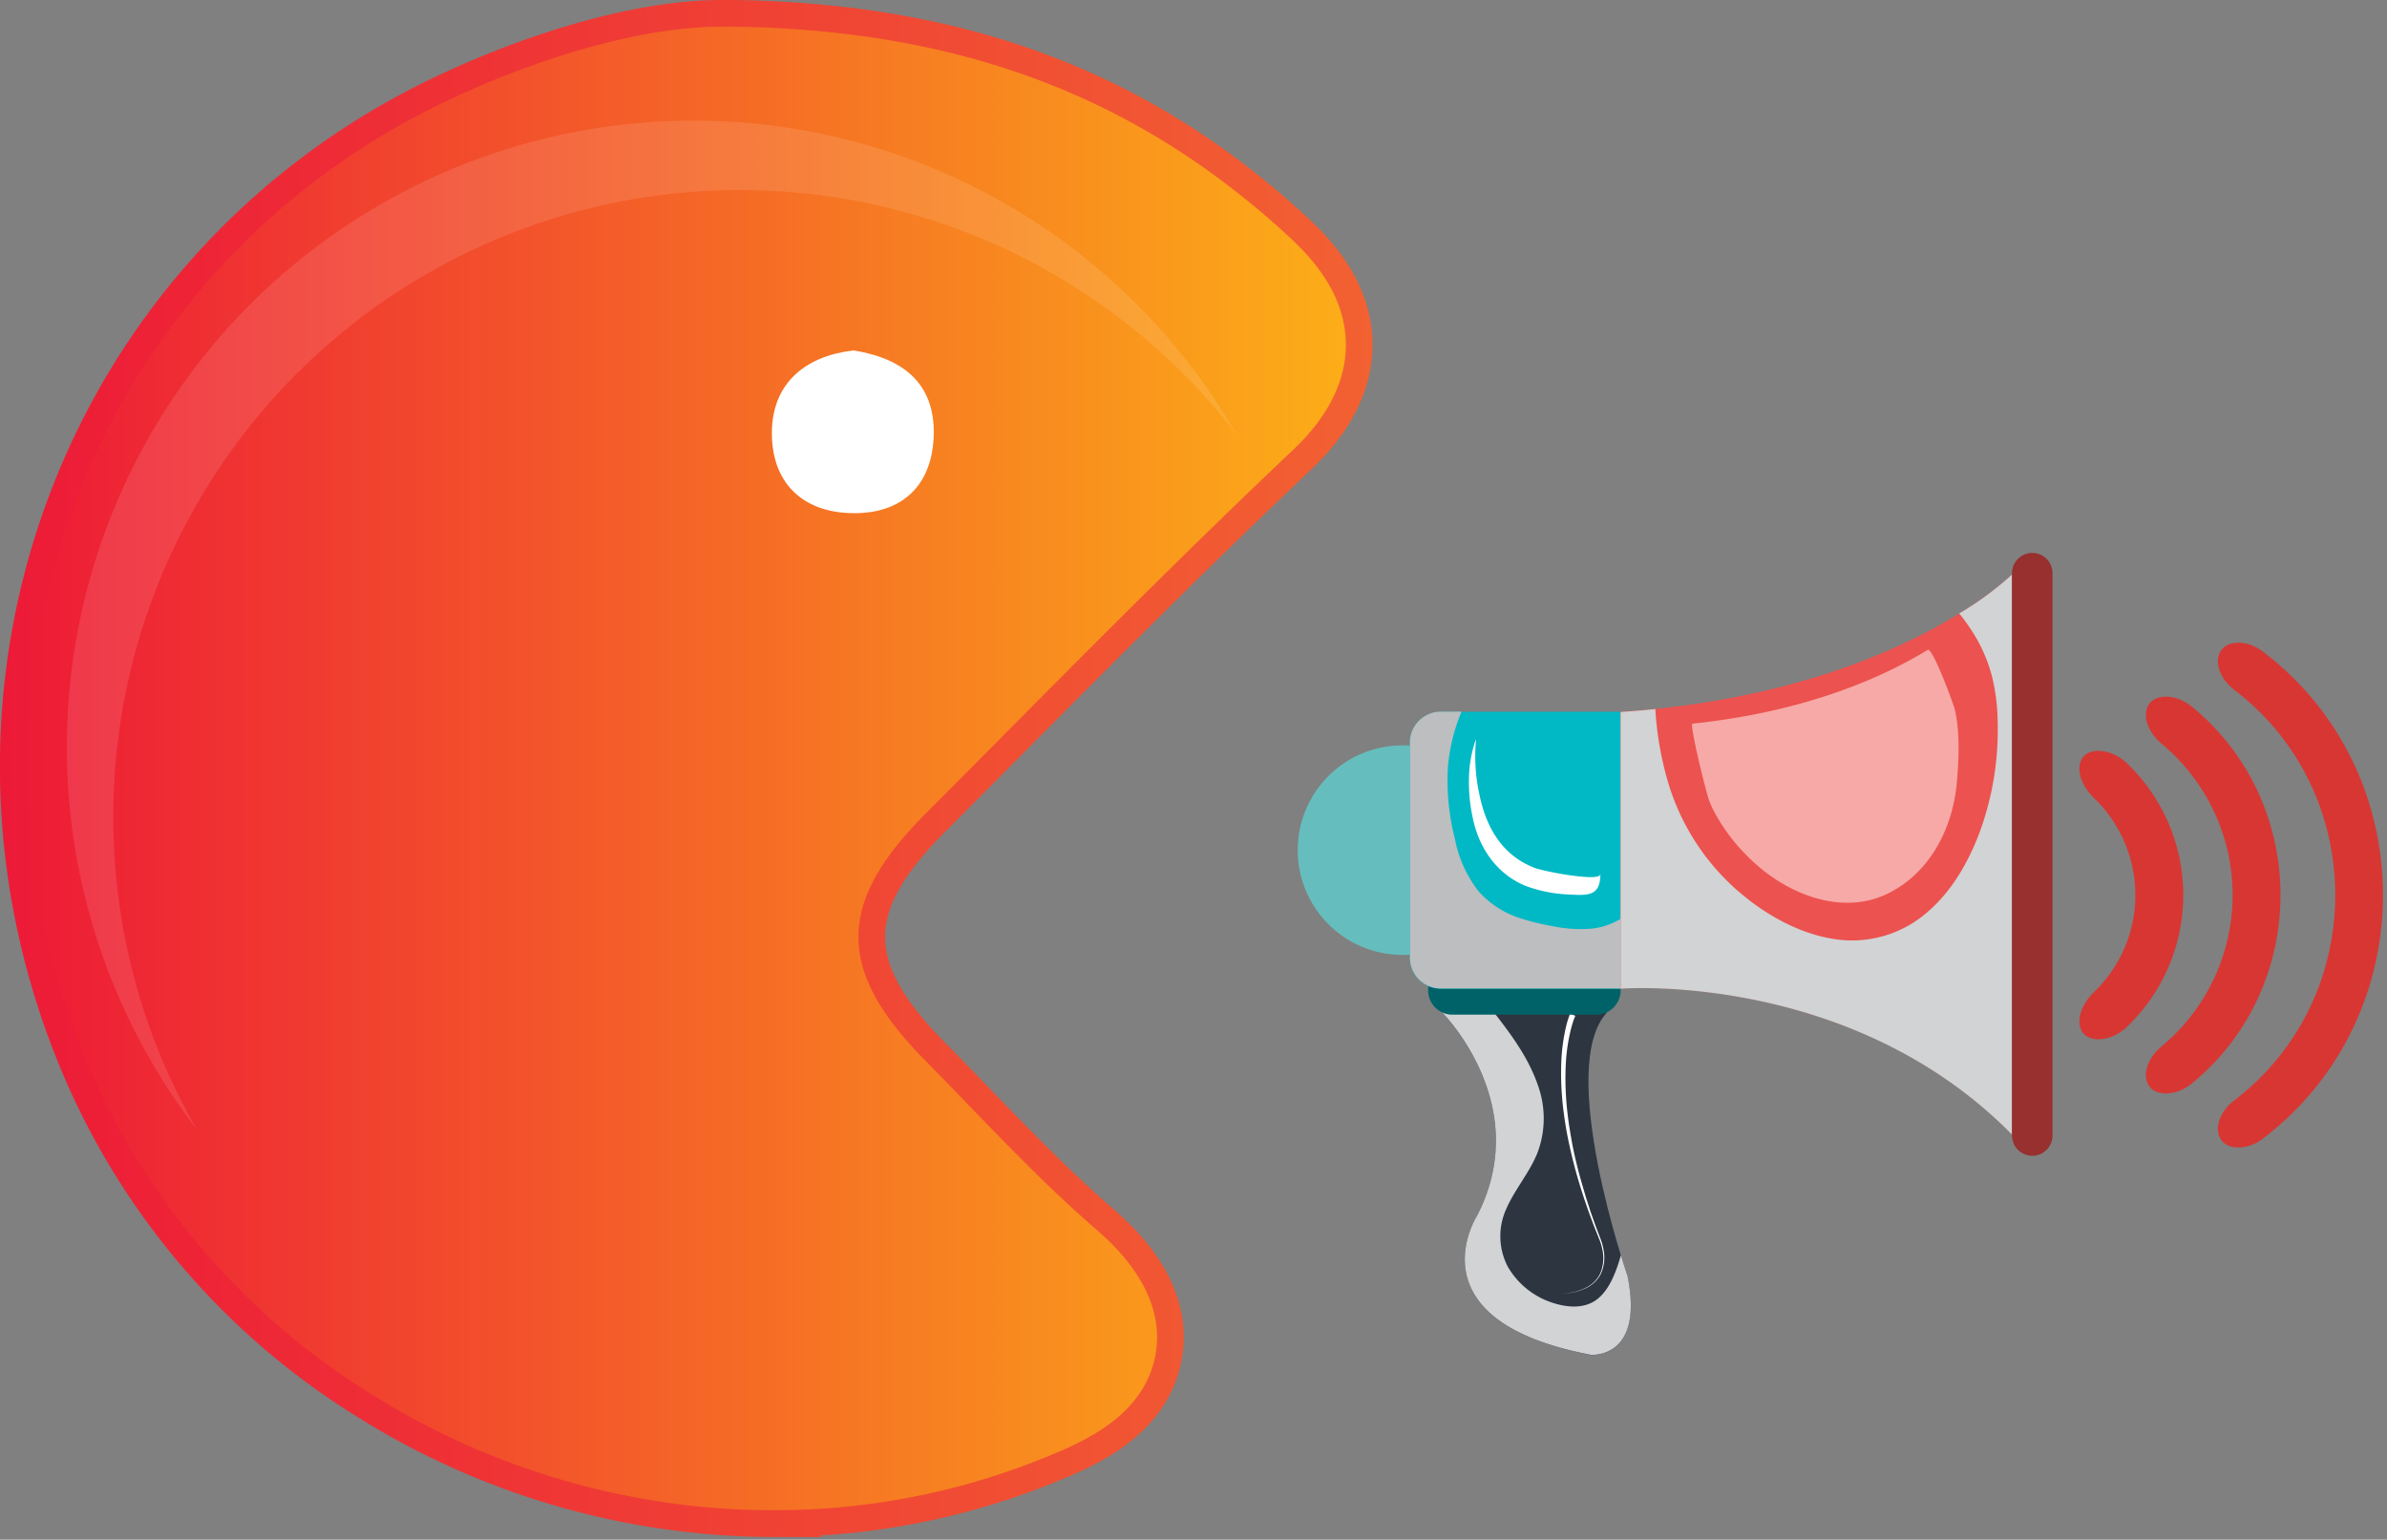 <?xml version="1.0" encoding="UTF-8"?>
<svg width="124.02" height="80" version="1.1" viewBox="0 0 124.02 80" xmlns="http://www.w3.org/2000/svg">
 <rect x="0" y="0" width="124.02" height="80" fill="#808080" stroke="none"/>
 <defs>
  <style>.cls-1{isolation:isolate;}.cls-2{stroke-miterlimit:10;stroke-width:5px;fill:url(#linear-gradient);stroke:url(#linear-gradient-2);}.cls-12,.cls-3,.cls-4{fill:#fff;}.cls-3{opacity:0.11;}.cls-5{fill:#2c3540;}.cls-6{fill:#d1d3d4;}.cls-10,.cls-6{mix-blend-mode:multiply;}.cls-7{fill:#006269;}.cls-8{fill:#65bebd;}.cls-9{fill:#00b9c5;}.cls-10{fill:#bcbec0;}.cls-11{fill:#ec524f;}.cls-12{opacity:0.5;mix-blend-mode:soft-light;}.cls-13{fill:#97302e;}.cls-14{fill:#d83633;}</style>
  <linearGradient id="linear-gradient" x1="2.5" x2="254.99" y1="144.15" y2="144.15" gradientUnits="userSpaceOnUse">
   <stop stop-color="#ed1a37" offset="0"/>
   <stop stop-color="#fcaf17" offset="1"/>
  </linearGradient>
  <linearGradient id="linear-gradient-2" x2="257.49" y1="144.15" y2="144.15" gradientUnits="userSpaceOnUse">
   <stop stop-color="#ed1a37" offset="0"/>
   <stop stop-color="#f26132" offset="1"/>
  </linearGradient>
 </defs>
 <g class="cls-1" transform="matrix(.277 0 0 .277 -.005 0)">
  <g data-name="Layer 2">
   <g data-name="Layer 1">
    <path class="cls-2" d="m145.22 285.81a144.93 144.93 0 0 1-77-22.25 137.49 137.49 0 0 1-53.41-61.46c-31.22-71.48-1.12-153 68.54-185.71 18.84-8.83 37.8-13.89 52-13.89h2.5c43 0.68 76.46 13.3 105.25 39.71 3.22 3 11.77 10.79 11.86 22.3s-8.4 19.56-11.19 22.19c-18.88 17.85-37.59 36.7-55.68 54.93q-6.3 6.33-12.59 12.66c-15.94 16-15.95 26.86-0.05 43 2.69 2.72 5.35 5.47 8 8.23 7.9 8.15 15.36 15.86 23.4 22.84 3.6 3.13 14.56 12.64 12.42 25.83s-15.17 18.56-21.44 21.17a136.64 136.64 0 0 1-52.66 10.42z" fill="url(#linear-gradient)" stroke="url(#linear-gradient-2)"/>
    <path class="cls-3" d="m21.27 153.21a117.54 117.54 0 0 1 210.73-71.65 117.55 117.55 0 1 0-195.11 130.23 117 117 0 0 1-15.62-58.58z"/>
    <path class="cls-4" d="m160.12 65.74c10.17 1.6 15.6 7 15 16.71-0.55 8.77-6 13.82-14.85 13.81-9.82 0-15.58-5.83-15.47-15.25s6.63-14.31 15.32-15.27z"/>
    <path class="cls-5" d="m270.44 189.85s17.48 17.34 6.59 38.3c0 0-12.52 19.59 21.42 26 0 0 10 0.91 6.83-14.81 0 0-13.53-39.24-3.8-49.46z"/>
    <path class="cls-6" d="m305.28 239.31s-0.5-1.45-1.23-3.85c-0.84 2.86-2 6.28-4.38 8.19s-5.69 1.65-8.54 0.69a15 15 0 0 1-8.32-6.78 12.38 12.38 0 0 1-0.28-10.76c1.61-3.71 4.37-6.8 5.87-10.56a18.25 18.25 0 0 0 0.17-12.41c-1.74-5.24-5-9.65-8.39-14h-9.74s17.48 17.34 6.59 38.3c0 0-12.52 19.59 21.42 26 0-0.01 10.02 0.87 6.83-14.82z"/>
    <path class="cls-4" d="m295.5 190.55-0.07 0.14c0 0.09-0.1 0.24-0.17 0.43-0.14 0.39-0.34 1-0.54 1.75a34.46 34.46 0 0 0-1 6.53 55.88 55.88 0 0 0 0.31 9.4c0.19 1.71 0.48 3.47 0.8 5.26s0.73 3.58 1.19 5.37 1 3.56 1.51 5.3c0.28 0.86 0.56 1.72 0.83 2.57l0.88 2.48 0.9 2.39a10.77 10.77 0 0 1 0.67 2.37 7.36 7.36 0 0 1-0.54 4.43 5.82 5.82 0 0 1-2.69 2.61 10 10 0 0 1-2.78 0.89 10.47 10.47 0 0 1-1.07 0.15c-0.31 0-0.58 0.06-0.8 0.07h-0.66 0.66a6.79 6.79 0 0 0 0.79-0.08 10.59 10.59 0 0 0 1.07-0.17 9.85 9.85 0 0 0 2.75-0.92 5.75 5.75 0 0 0 2.61-2.6 7.28 7.28 0 0 0 0.46-4.33 10.59 10.59 0 0 0-0.69-2.32l-0.95-2.37c-0.3-0.82-0.61-1.64-0.92-2.48s-0.59-1.7-0.89-2.56c-0.57-1.74-1.12-3.51-1.61-5.3s-0.92-3.59-1.3-5.38-0.68-3.56-0.9-5.29a56.52 56.52 0 0 1-0.49-9.52 35.77 35.77 0 0 1 0.88-6.73 17.09 17.09 0 0 1 0.54-1.85c0.07-0.22 0.14-0.38 0.18-0.49l0.08-0.17z"/>
    <path class="cls-7" d="m304 185.78a4.55 4.55 0 0 1-4.55 4.55h-27a4.56 4.56 0 0 1-4.56-4.55 4.56 4.56 0 0 1 4.56-4.56h27a4.56 4.56 0 0 1 4.55 4.56z"/>
    <path class="cls-8" d="m282.73 159.46a19.65 19.65 0 1 1-19.65-19.64 19.65 19.65 0 0 1 19.65 19.64z"/>
    <path class="cls-9" d="m304 133.52a5.68 5.68 0 0 0-0.59 0h-33.15a5.81 5.81 0 0 0-5.81 5.81v40.33a5.81 5.81 0 0 0 5.81 5.8h33.14a5.68 5.68 0 0 0 0.59 0z"/>
    <path class="cls-4" d="m296.08 164.38a56 56 0 0 1-7.8-1.43c-6.36-2.26-9.51-7.62-10.79-14a33.26 33.26 0 0 1-0.64-9.9v-0.38a24 24 0 0 0-1.2 5.43 31.31 31.31 0 0 0 0.6 9.26c1.14 5.65 4.45 10.53 9.86 12.79a26.3 26.3 0 0 0 8.22 1.64c3.69 0.22 5.87 0.24 5.87-3.87 0.05 0.7-1.84 0.71-4.12 0.46z"/>
    <path class="cls-10" d="m304 172.35a13 13 0 0 1-5.67 1.86 25.54 25.54 0 0 1-6.92-0.45 46.23 46.23 0 0 1-6-1.44 17.66 17.66 0 0 1-8-5.06 23 23 0 0 1-4.5-9.92 44 44 0 0 1-1.29-13.71 35.27 35.27 0 0 1 2.53-10.14h-3.87a5.81 5.81 0 0 0-5.81 5.81v40.33a5.81 5.81 0 0 0 5.81 5.8h33.12a5.68 5.68 0 0 0 0.59 0z"/>
    <path class="cls-11" d="m304 133.52v51.91s43.1-3.41 73.39 27.34v-105s-22.39 22.37-73.39 25.75z"/>
    <path class="cls-12" d="m321.18 151.55a34.53 34.53 0 0 0 6.63 9.08c6.67 6.8 17.44 11.44 26.48 6.9 7.75-3.9 11.93-12.09 12.74-20.45 0.41-4.31 0.65-9.73-0.35-14-0.21-0.93-4.19-11.74-5.09-11.18-8.08 4.95-22.48 11.58-44.12 13.84-0.62 0.06 2.63 13.24 3.16 14.52 0.17 0.46 0.37 0.88 0.55 1.29z"/>
    <path class="cls-6" d="m367.5 115.07a35.92 35.92 0 0 1 2.2 3 29.34 29.34 0 0 1 3.85 8.42 36.53 36.53 0 0 1 1.16 8.71 55.89 55.89 0 0 1-3.17 20.35c-2.1 5.81-5.28 11.5-10 15.54a21.5 21.5 0 0 1-16 5.24c-7.64-0.73-14.85-4.91-20.43-10a43.52 43.52 0 0 1-12.25-19.71 61.34 61.34 0 0 1-2.35-13.62c-2.12 0.22-4.29 0.41-6.52 0.55v51.91s43.1-3.41 73.39 27.34v-105a59.19 59.19 0 0 1-9.88 7.27z"/>
    <path class="cls-13" d="m385 213a3.79 3.79 0 0 1-3.79 3.8 3.8 3.8 0 0 1-3.8-3.8v-105.49a3.79 3.79 0 0 1 3.8-3.79 3.78 3.78 0 0 1 3.79 3.79z"/>
    <path class="cls-14" d="m399 192.58c-3.11 3-7.36 3-8.51 0.83-1.18-2.2 0.16-5.25 2.3-7.32a25.22 25.22 0 0 0 0-36.39c-2.14-2.07-3.48-5.12-2.3-7.32 1.15-2.18 5.4-2.14 8.51 0.83a34.2 34.2 0 0 1 0 49.37z"/>
    <path class="cls-14" d="m411.18 203.21c-3.07 2.53-7 2.44-8.21 0.27-1.2-2.17 0.12-5.23 2.48-7.19a36.9 36.9 0 0 0 0-56.79c-2.36-2-3.68-5-2.48-7.2 1.19-2.16 5.14-2.25 8.21 0.28 22.11 18.13 22.11 52.5 0 70.63z"/>
    <path class="cls-14" d="m424.48 213.57c-3 2.31-6.83 2.15-8 0-1.22-2.16 0.09-5.23 2.56-7.12 25.33-19.25 25.33-57.84 0-77.09-2.47-1.89-3.78-5-2.56-7.12 1.2-2.16 5-2.32 8 0 30.01 22.76 30.01 68.52 0 91.33z"/>
   </g>
  </g>
 </g>
</svg>
